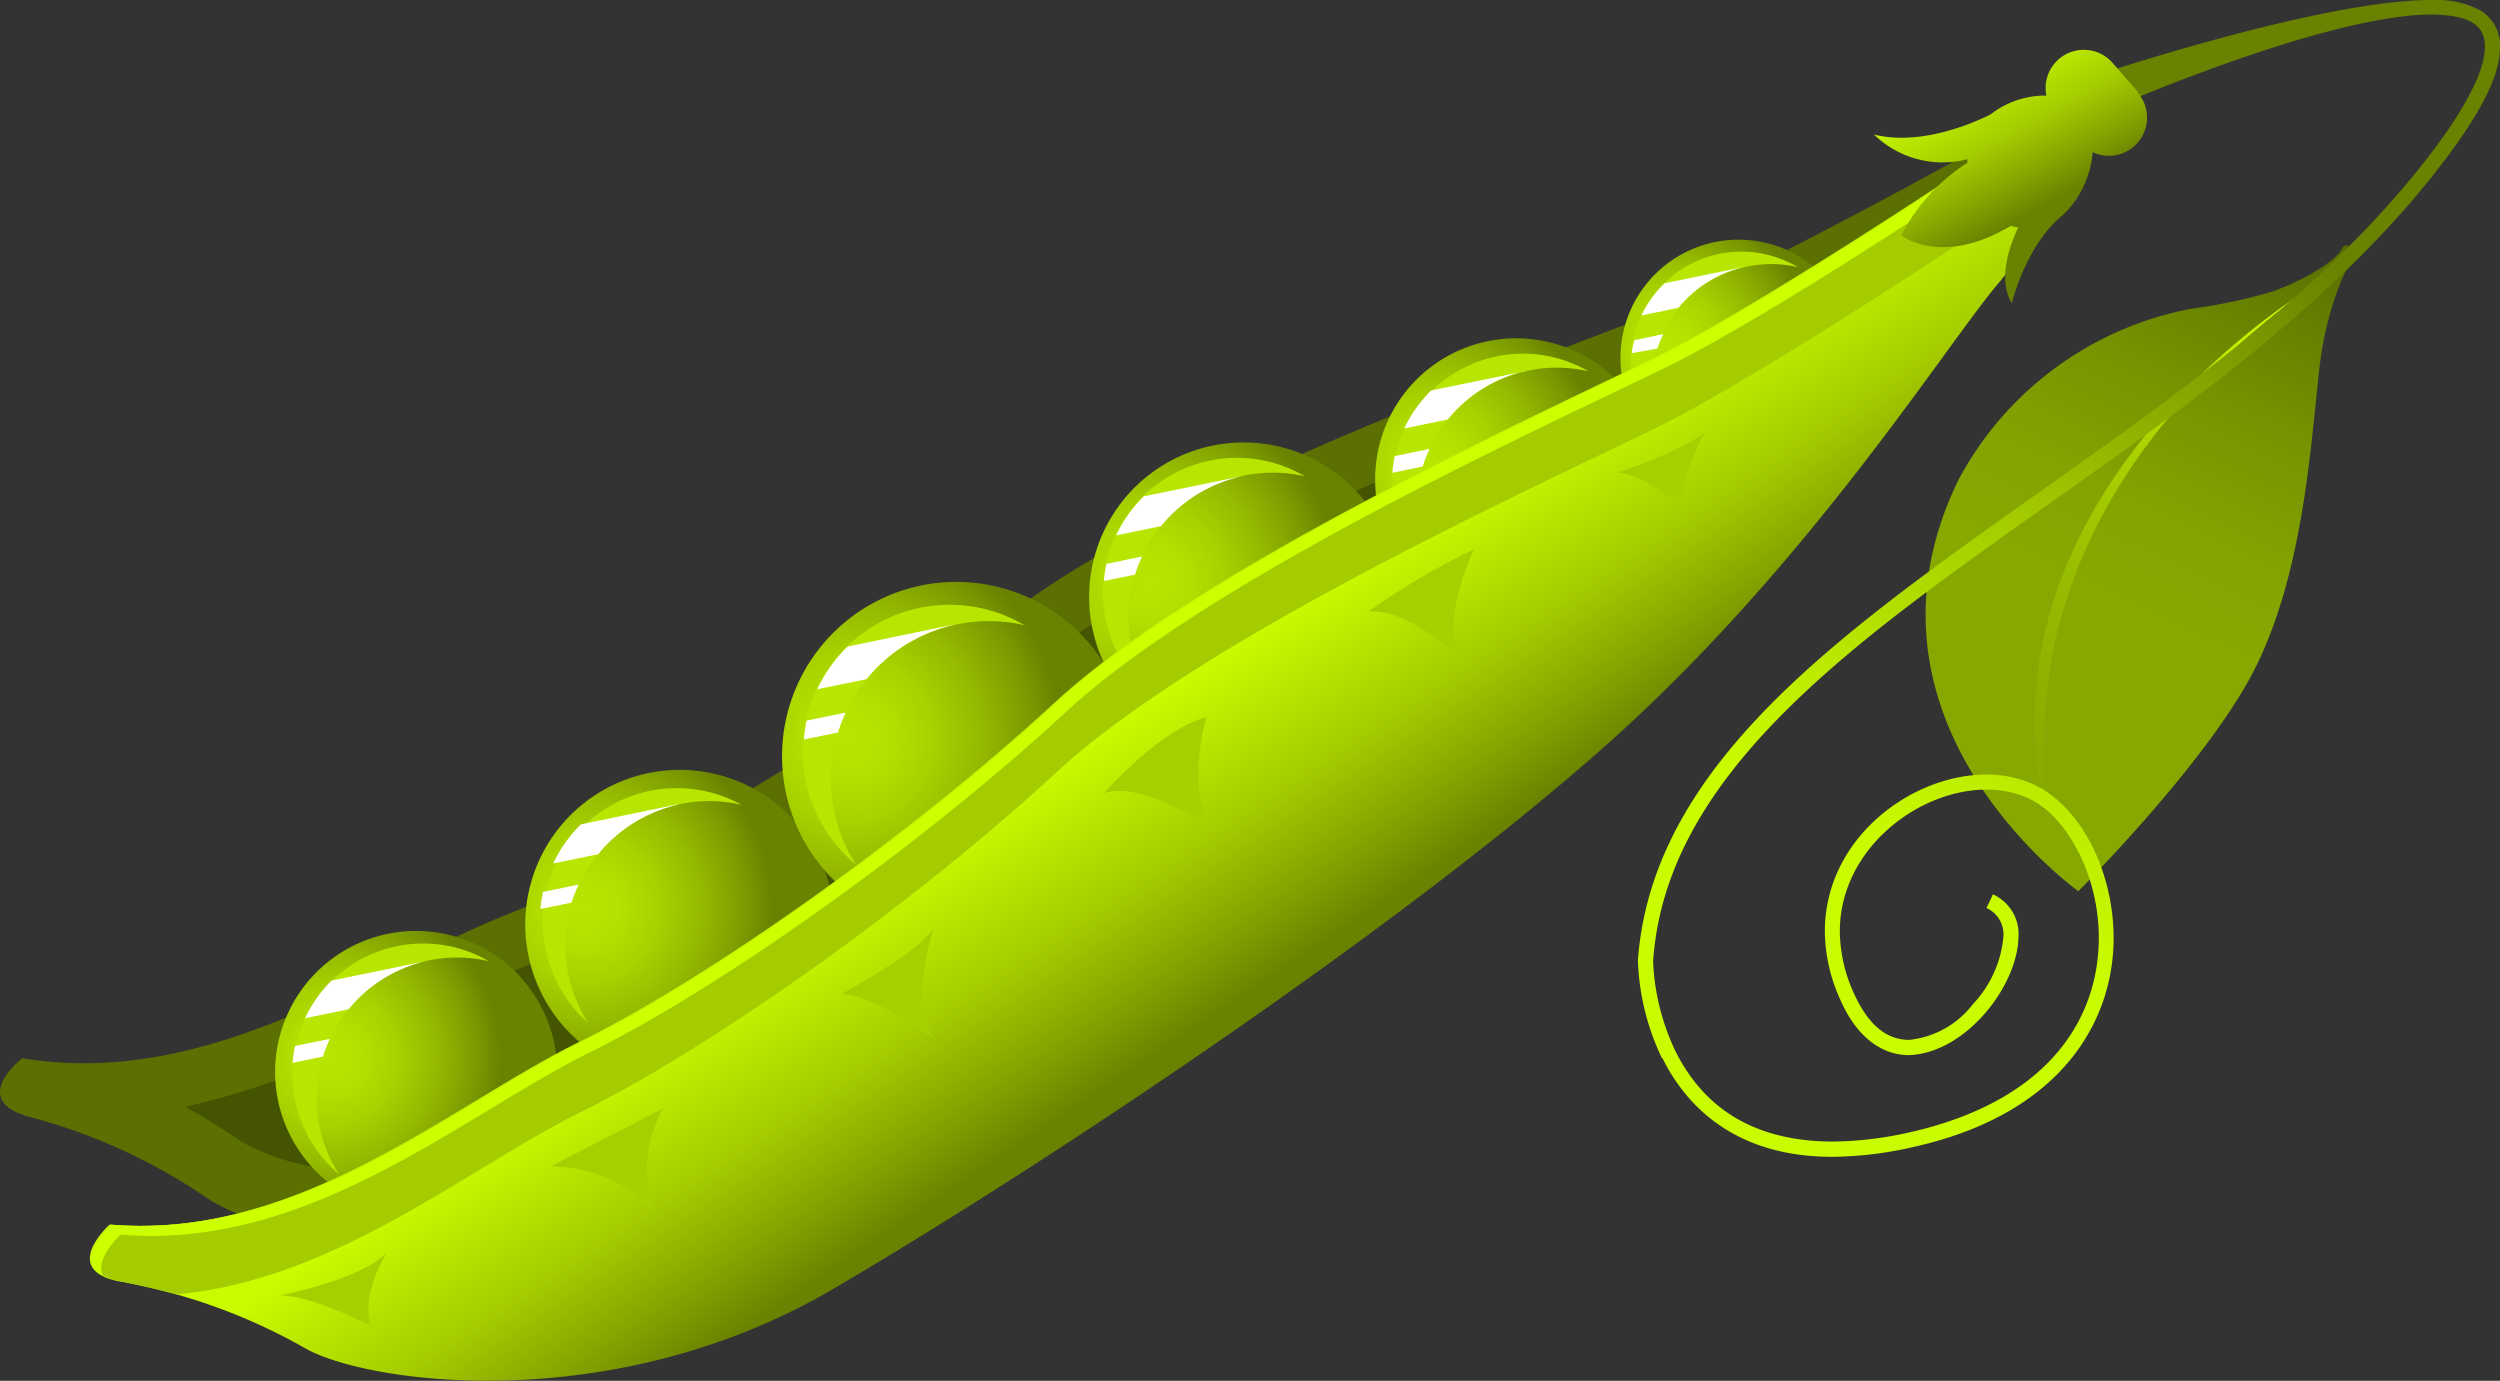 <svg xmlns="http://www.w3.org/2000/svg" xmlns:xlink="http://www.w3.org/1999/xlink" viewBox="0 0 172.11 95.06"><rect x="0" y="0" width="172.11" height="95.06" fill="#333333" stroke="none"/><defs><style>.cls-1{fill:url(#linear-gradient);}.cls-2{fill:url(#linear-gradient-2);}.cls-3{fill:url(#linear-gradient-3);}.cls-4{fill:url(#linear-gradient-4);}.cls-5{fill:url(#linear-gradient-5);}.cls-6{fill:url(#radial-gradient);}.cls-7{fill:url(#radial-gradient-2);}.cls-8{fill:#fff;}.cls-9{fill:url(#radial-gradient-3);}.cls-10{fill:url(#radial-gradient-4);}.cls-11{fill:url(#radial-gradient-5);}.cls-12{fill:url(#radial-gradient-6);}.cls-13{fill:url(#radial-gradient-7);}.cls-14{fill:url(#radial-gradient-8);}.cls-15{fill:url(#radial-gradient-9);}.cls-16{fill:url(#radial-gradient-10);}.cls-17{fill:url(#radial-gradient-11);}.cls-18{fill:url(#radial-gradient-12);}.cls-19{fill:url(#linear-gradient-6);}.cls-20{fill:url(#linear-gradient-7);}.cls-21{fill:url(#linear-gradient-8);}.cls-22{fill:url(#linear-gradient-9);}.cls-23{fill:url(#linear-gradient-10);}.cls-24{fill:url(#linear-gradient-11);}.cls-25{fill:url(#linear-gradient-12);}.cls-26{fill:url(#linear-gradient-13);}.cls-27{fill:url(#linear-gradient-14);}.cls-28{fill:url(#linear-gradient-15);}</style><linearGradient id="linear-gradient" x1="-397.77" y1="665.76" x2="-349.69" y2="665.76" gradientTransform="translate(-288.12 -591.24) rotate(-64.02)" gradientUnits="userSpaceOnUse"><stop offset="0.4" stop-color="#87a800"/><stop offset="0.54" stop-color="#83a300"/><stop offset="0.71" stop-color="#779400"/><stop offset="0.9" stop-color="#637c00"/><stop offset="1" stop-color="#566b00"/></linearGradient><linearGradient id="linear-gradient-2" x1="-397.02" y1="667.52" x2="-354.25" y2="667.52" gradientTransform="translate(-288.12 -591.24) rotate(-64.02)" gradientUnits="userSpaceOnUse"><stop offset="0" stop-color="#87a800"/><stop offset="0.19" stop-color="#8bad00"/><stop offset="0.42" stop-color="#97bc00"/><stop offset="0.68" stop-color="#abd400"/><stop offset="0.94" stop-color="#c6f600"/><stop offset="1" stop-color="#cdff00"/></linearGradient><linearGradient id="linear-gradient-3" x1="155.4" y1="15.58" x2="131.76" y2="60.04" gradientUnits="userSpaceOnUse"><stop offset="0" stop-color="#698200"/><stop offset="0.21" stop-color="#83a200"/><stop offset="0.51" stop-color="#a4cc00"/><stop offset="1" stop-color="#cafc00"/></linearGradient><linearGradient id="linear-gradient-4" x1="94.99" y1="73.81" x2="98.69" y2="78.88" gradientUnits="userSpaceOnUse"><stop offset="0" stop-color="#5b7000"/><stop offset="0.52" stop-color="#83a200"/><stop offset="1" stop-color="#a4cc00"/></linearGradient><linearGradient id="linear-gradient-5" x1="109.48" y1="97.81" x2="122.15" y2="115.63" gradientUnits="userSpaceOnUse"><stop offset="0" stop-color="#445400"/><stop offset="1" stop-color="#3c4a00"/></linearGradient><radialGradient id="radial-gradient" cx="22.67" cy="72.78" r="11.83" gradientUnits="userSpaceOnUse"><stop offset="0" stop-color="#b8e600"/><stop offset="0.18" stop-color="#b4e100"/><stop offset="0.39" stop-color="#a8d200"/><stop offset="0.62" stop-color="#95ba00"/><stop offset="0.87" stop-color="#7a9800"/><stop offset="1" stop-color="#698200"/></radialGradient><radialGradient id="radial-gradient-2" cx="22.71" cy="72.05" r="8.74" gradientUnits="userSpaceOnUse"><stop offset="0" stop-color="#b8e600"/><stop offset="1" stop-color="#b8e600"/></radialGradient><radialGradient id="radial-gradient-3" cx="98.41" cy="31.95" r="11.83" xlink:href="#radial-gradient"/><radialGradient id="radial-gradient-4" cx="98.42" cy="31.43" r="8.74" xlink:href="#radial-gradient-2"/><radialGradient id="radial-gradient-5" cx="114.69" cy="23.78" r="9.9" xlink:href="#radial-gradient"/><radialGradient id="radial-gradient-6" cx="114.5" cy="23.37" r="7.39" xlink:href="#radial-gradient-2"/><radialGradient id="radial-gradient-7" cx="40.25" cy="62.46" r="12.95" xlink:href="#radial-gradient"/><radialGradient id="radial-gradient-8" cx="39.84" cy="61.44" r="8.96" xlink:href="#radial-gradient-2"/><radialGradient id="radial-gradient-9" cx="79.07" cy="39.97" r="12.95" xlink:href="#radial-gradient"/><radialGradient id="radial-gradient-10" cx="78.61" cy="38.82" r="8.96" xlink:href="#radial-gradient-2"/><radialGradient id="radial-gradient-11" cx="58.4" cy="50.79" r="14.65" xlink:href="#radial-gradient"/><radialGradient id="radial-gradient-12" cx="58.22" cy="49.65" r="9.82" xlink:href="#radial-gradient-2"/><linearGradient id="linear-gradient-6" x1="87.92" y1="67.27" x2="76.41" y2="50.01" xlink:href="#linear-gradient-3"/><linearGradient id="linear-gradient-7" x1="108.89" y1="126.31" x2="105.22" y2="117.8" gradientUnits="userSpaceOnUse"><stop offset="0" stop-color="#698200"/><stop offset="0.21" stop-color="#83a200"/><stop offset="0.51" stop-color="#a4cc00"/></linearGradient><linearGradient id="linear-gradient-8" x1="103.49" y1="113.8" x2="100.33" y2="106.51" gradientUnits="userSpaceOnUse"><stop offset="0" stop-color="#a4cc00"/><stop offset="1" stop-color="#cf0"/></linearGradient><linearGradient id="linear-gradient-9" x1="25.2" y1="92" x2="23.59" y2="88.93" gradientUnits="userSpaceOnUse"><stop offset="0" stop-color="#a8d100"/><stop offset="1" stop-color="#a6cf00"/></linearGradient><linearGradient id="linear-gradient-10" x1="44.93" y1="83.46" x2="42.23" y2="79.02" xlink:href="#linear-gradient-9"/><linearGradient id="linear-gradient-11" x1="64.51" y1="71.68" x2="61.58" y2="66.86" xlink:href="#linear-gradient-9"/><linearGradient id="linear-gradient-12" x1="82.97" y1="57.7" x2="79.85" y2="52.54" xlink:href="#linear-gradient-9"/><linearGradient id="linear-gradient-13" x1="101.02" y1="45.21" x2="98.33" y2="40.77" xlink:href="#linear-gradient-9"/><linearGradient id="linear-gradient-14" x1="116.56" y1="34.72" x2="114.62" y2="31.51" xlink:href="#linear-gradient-9"/><linearGradient id="linear-gradient-15" x1="140.71" y1="14.23" x2="135.47" y2="4.77" xlink:href="#linear-gradient-3"/></defs><g id="Layer_2" data-name="Layer 2"><g id="Layer_1-2" data-name="Layer 1"><path class="cls-1" d="M162.09,17.57s-1.86,2.69-2.44,8-1.11,13.69-4.28,20.2-12.29,15.58-12.29,15.58-16.38-11.64-8.25-28.32a23,23,0,0,1,16-11.77,37.11,37.11,0,0,0,5.58-1.18c2.12-.74,4.39-2.1,4.79-2.91S162.09,17.57,162.09,17.57Z"/><path class="cls-2" d="M158.24,20.37S132.87,36.09,142.1,60.09C142.1,60.09,133.72,38.74,158.24,20.37Z"/><path class="cls-3" d="M114.42,72.86a16.81,16.81,0,0,1-1.66-6.75h0c.83-11.35,10.15-19.55,21.29-27.69h0c11.15-8.14,24.2-16.26,32.8-27.21h0c3.05-3.87,4.24-6.49,4.22-8h0c0-1.58-1.18-2.16-3.67-2.21h0c-3.7,0-9.48,1.7-14.29,3.42h0c-4.82,1.72-8.67,3.44-8.68,3.44h0l-1.14-2.34S159.49,0,167.4,0h0a6.55,6.55,0,0,1,3.31.69h0a2.81,2.81,0,0,1,1.4,2.56h0c0,2-1.35,4.65-4.44,8.6h0c-8.76,11.15-21.91,19.29-33,27.41h0c-11.13,8.11-20.11,16.17-20.86,26.88h0a13.52,13.52,0,0,0,.19,1.94h0a15.87,15.87,0,0,0,1.36,4.32h0c1.57,3.11,4.55,6.17,10.79,6.19h0a25.1,25.1,0,0,0,5.34-.64h0c9.82-2.23,13-8.07,13-13.39h0c0-4.43-2.3-8.49-4.89-9.62h0a6.92,6.92,0,0,0-2.85-.58h0c-4.68,0-10.08,4.08-10.09,9.76h0a10.48,10.48,0,0,0,1,4.33h0c1.1,2.38,2.42,3.13,3.76,3.14h0a6.32,6.32,0,0,0,4.4-2.46h0a7.76,7.76,0,0,0,2.1-4.62h0a2,2,0,0,0-1.16-2h0l.44-.94a3,3,0,0,1,1.76,2.94h0c-.07,3.43-3.68,8-7.54,8.13h0c-1.8,0-3.55-1.16-4.7-3.76h0a11.53,11.53,0,0,1-1.09-4.76h0c0-6.38,5.91-10.79,11.13-10.8h0A7.88,7.88,0,0,1,140,54h0c3.13,1.44,5.5,5.8,5.51,10.57h0c0,5.76-3.63,12.15-13.82,14.4h0a25.62,25.62,0,0,1-5.56.67h0c-6.58,0-10-3.41-11.67-6.77Z"/><path class="cls-4" d="M140.43,7.81s-19.32,11-28.12,14.38S80.11,34,69.38,42.37,44,59.33,34.81,63,14.42,75,1.54,72.85c0,0-3.68,2.81.34,4a39.66,39.66,0,0,1,12.31,5.58c3.93,2.8,20.69,6.64,36.58-1s41.52-21.9,56.34-33.07S132.58,22.87,136.48,19,146.45,4.47,140.43,7.81Z"/><path class="cls-5" d="M93.21,33.85c-8.14,3.49-16.51,7.66-21.28,11.4-11.1,8.64-25.75,17.28-35.59,21.19-3.69,1.45-8.19,4-13.28,6.27A52.25,52.25,0,0,1,12.73,76.2a37.12,37.12,0,0,1,3.87,2.39,16,16,0,0,0,4.63,1.68,41.45,41.45,0,0,0,9.41,1,42.7,42.7,0,0,0,18.34-4c15.63-7.46,41.25-21.78,55.62-32.65a137,137,0,0,0,18.22-16.9c4.5-4.91,7.79-9,10.08-11.42l-1.27.68c-6,3.2-13,6.81-17.81,8.68C109.34,27.41,101.38,30.33,93.21,33.85Z"/><path class="cls-6" d="M38.36,73.8a9.71,9.71,0,1,1-9.71-9.71A9.71,9.71,0,0,1,38.36,73.8Z"/><path class="cls-7" d="M21.8,75.61a9.67,9.67,0,0,1,11.85-9.44,9,9,0,0,0-10.3,14.68A9.6,9.6,0,0,1,21.8,75.61Z"/><path class="cls-8" d="M20.14,73.17l2.09-.43a10.65,10.65,0,0,1,.48-1.22l-2.4.49A11.17,11.17,0,0,0,20.14,73.17Zm9.19-7-6.51,1.34A9.18,9.18,0,0,0,21,70.1l3-.62a9.71,9.71,0,0,1,5.35-3.32Z"/><path class="cls-9" d="M114.09,33a9.71,9.71,0,1,1-9.7-9.71A9.7,9.7,0,0,1,114.09,33Z"/><path class="cls-10" d="M97.51,35a9.69,9.69,0,0,1,9.69-9.69,10.29,10.29,0,0,1,2.16.25A9,9,0,0,0,99.05,40.23,9.67,9.67,0,0,1,97.51,35Z"/><path class="cls-8" d="M95.85,32.55l2.09-.43a10.65,10.65,0,0,1,.48-1.22l-2.4.5A10.61,10.61,0,0,0,95.85,32.55Zm9.19-7-6.51,1.33a9.18,9.18,0,0,0-1.86,2.62l3-.62A9.71,9.71,0,0,1,105,25.54Z"/><path class="cls-11" d="M127.82,24.63a8.13,8.13,0,1,1-8.12-8.13A8.13,8.13,0,0,1,127.82,24.63Z"/><path class="cls-12" d="M113.74,26.38a8.2,8.2,0,0,1,8.2-8.2,8.48,8.48,0,0,1,1.83.21,7.61,7.61,0,0,0-8.72,12.42A8.11,8.11,0,0,1,113.74,26.38Z"/><path class="cls-8" d="M112.34,24.31,114.1,24a7.13,7.13,0,0,1,.41-1l-2,.42A6.13,6.13,0,0,0,112.34,24.31Zm7.77-5.94L114.6,19.5A7.58,7.58,0,0,0,113,21.72l2.55-.53a8.17,8.17,0,0,1,4.53-2.81Z"/><path class="cls-13" d="M57.44,63.59A10.64,10.64,0,1,1,46.8,53,10.64,10.64,0,0,1,57.44,63.59Z"/><path class="cls-14" d="M38.91,65.09a9.94,9.94,0,0,1,9.94-9.94,10,10,0,0,1,2.21.26,9.23,9.23,0,0,0-10.57,15A9.86,9.86,0,0,1,38.91,65.09Z"/><path class="cls-8" d="M37.21,62.58l2.14-.44a8.88,8.88,0,0,1,.49-1.24l-2.46.5A9.31,9.31,0,0,0,37.21,62.58Zm9.42-7.2L40,56.75a9.15,9.15,0,0,0-1.91,2.69l3.09-.63a9.91,9.91,0,0,1,5.49-3.41Z"/><path class="cls-15" d="M96.26,41.09A10.64,10.64,0,1,1,85.62,30.46,10.64,10.64,0,0,1,96.26,41.09Z"/><path class="cls-16" d="M77.68,42.48a9.94,9.94,0,0,1,9.94-9.94,10,10,0,0,1,2.21.25A9.23,9.23,0,0,0,79.26,47.85,9.86,9.86,0,0,1,77.68,42.48Z"/><path class="cls-8" d="M76,40l2.14-.44a9,9,0,0,1,.49-1.25l-2.46.51A9.06,9.06,0,0,0,76,40Zm9.42-7.2-6.67,1.37a9.15,9.15,0,0,0-1.91,2.69l3.09-.64a9.91,9.91,0,0,1,5.49-3.41Z"/><path class="cls-17" d="M77.84,52.06a12,12,0,1,1-12-12A12,12,0,0,1,77.84,52.06Z"/><path class="cls-18" d="M57.2,53.66a10.9,10.9,0,0,1,10.9-10.9,10.75,10.75,0,0,1,2.42.28,10.11,10.11,0,0,0-11.58,16.5A10.85,10.85,0,0,1,57.2,53.66Z"/><path class="cls-8" d="M55.34,50.91l2.35-.48a10.23,10.23,0,0,1,.53-1.37l-2.69.55A11,11,0,0,0,55.34,50.91ZM65.67,43l-7.32,1.51a10.22,10.22,0,0,0-2.09,2.94l3.39-.69a10.9,10.9,0,0,1,6-3.74Z"/><path class="cls-19" d="M140.6,8.05s-18.36,12.5-26.85,16.65S82.64,39.12,72.63,48.35s-23.85,19-32.75,23.38S20.55,85.39,7.54,84.31c0,0-3.44,3.1.65,3.9a39.59,39.59,0,0,1,12.73,4.56c4.15,2.46,21.17,4.91,36.38-4s39.58-25.25,53.43-37.61S134,23.71,137.58,19.5,146.32,4.23,140.6,8.05Z"/><path class="cls-20" d="M8.3,88.21q1.88.38,3.84.9c11-1,20-8.67,27.85-12.55,8.9-4.4,22.74-14.16,32.74-23.39s32.64-19.49,41.13-23.64S140.7,12.88,140.7,12.88a5.34,5.34,0,0,1,1.41-.72c1.56-3.54,1.9-6.32-1.41-4.11,0,0-18.35,12.5-26.84,16.65S82.74,39.12,72.73,48.35,48.89,67.33,40,71.73,20.65,85.39,7.64,84.31C7.64,84.31,4.2,87.41,8.3,88.21Z"/><path class="cls-21" d="M8.31,85c13,1.08,23.45-8.18,32.35-12.58S63.4,58.24,73.4,49,106,29.52,114.53,25.37,141.37,8.72,141.37,8.72a3.59,3.59,0,0,1,1.86-.78c-.14-.85-.88-1-2.53.11,0,0-18.35,12.5-26.84,16.65S82.74,39.12,72.73,48.35,48.89,67.33,40,71.73,20.65,85.39,7.64,84.31c0,0-2.62,2.37-.56,3.5C6.52,86.61,8.31,85,8.31,85Z"/><path class="cls-22" d="M19.29,89.18s5.48-1.06,7.34-2.92c0,0-1.81,2.77-1.1,5C25.53,91.3,21.5,89.18,19.29,89.18Z"/><path class="cls-23" d="M37.91,80.3l7.76-4A8.58,8.58,0,0,0,45,83.38,9.68,9.68,0,0,0,37.91,80.3Z"/><path class="cls-24" d="M57.91,68.43s5.81-3.07,6.4-4.68c0,0-1.93,5.81.17,7.91C64.48,71.66,60.17,68.43,57.91,68.43Z"/><path class="cls-25" d="M76,54.6s3.88-4.41,7.05-5.22c0,0-1.61,5.49.7,7.81C83.74,57.19,78.74,53.69,76,54.6Z"/><path class="cls-26" d="M94.18,42.12a49.67,49.67,0,0,1,7.31-4.31s-2.47,5-.86,7.59C100.63,45.4,96.92,41.8,94.18,42.12Z"/><path class="cls-27" d="M111.34,32.54s4.82-1.59,6.08-2.85c0,0-2,3.28-1.4,5.33C116,35,113,32.54,111.34,32.54Z"/><path class="cls-28" d="M147.18,6.32l-1.75-2a2.63,2.63,0,0,0-4.55,2.26,6.13,6.13,0,0,0-3.82,1.28h0s-4.32,2.34-8.05,1.4a6.77,6.77,0,0,0,6.44,1.7,1.92,1.92,0,0,0,0,.24,13,13,0,0,0-4.56,5s2.74,2.21,7.54-.65a2.89,2.89,0,0,0,.51.11c-.54,1.14-1.45,3.56-.44,5.21,0,0,1-4.1,3.57-6.11h0a6.8,6.8,0,0,0,2-4.28,2.63,2.63,0,0,0,3.06-4.15Z"/></g></g></svg>